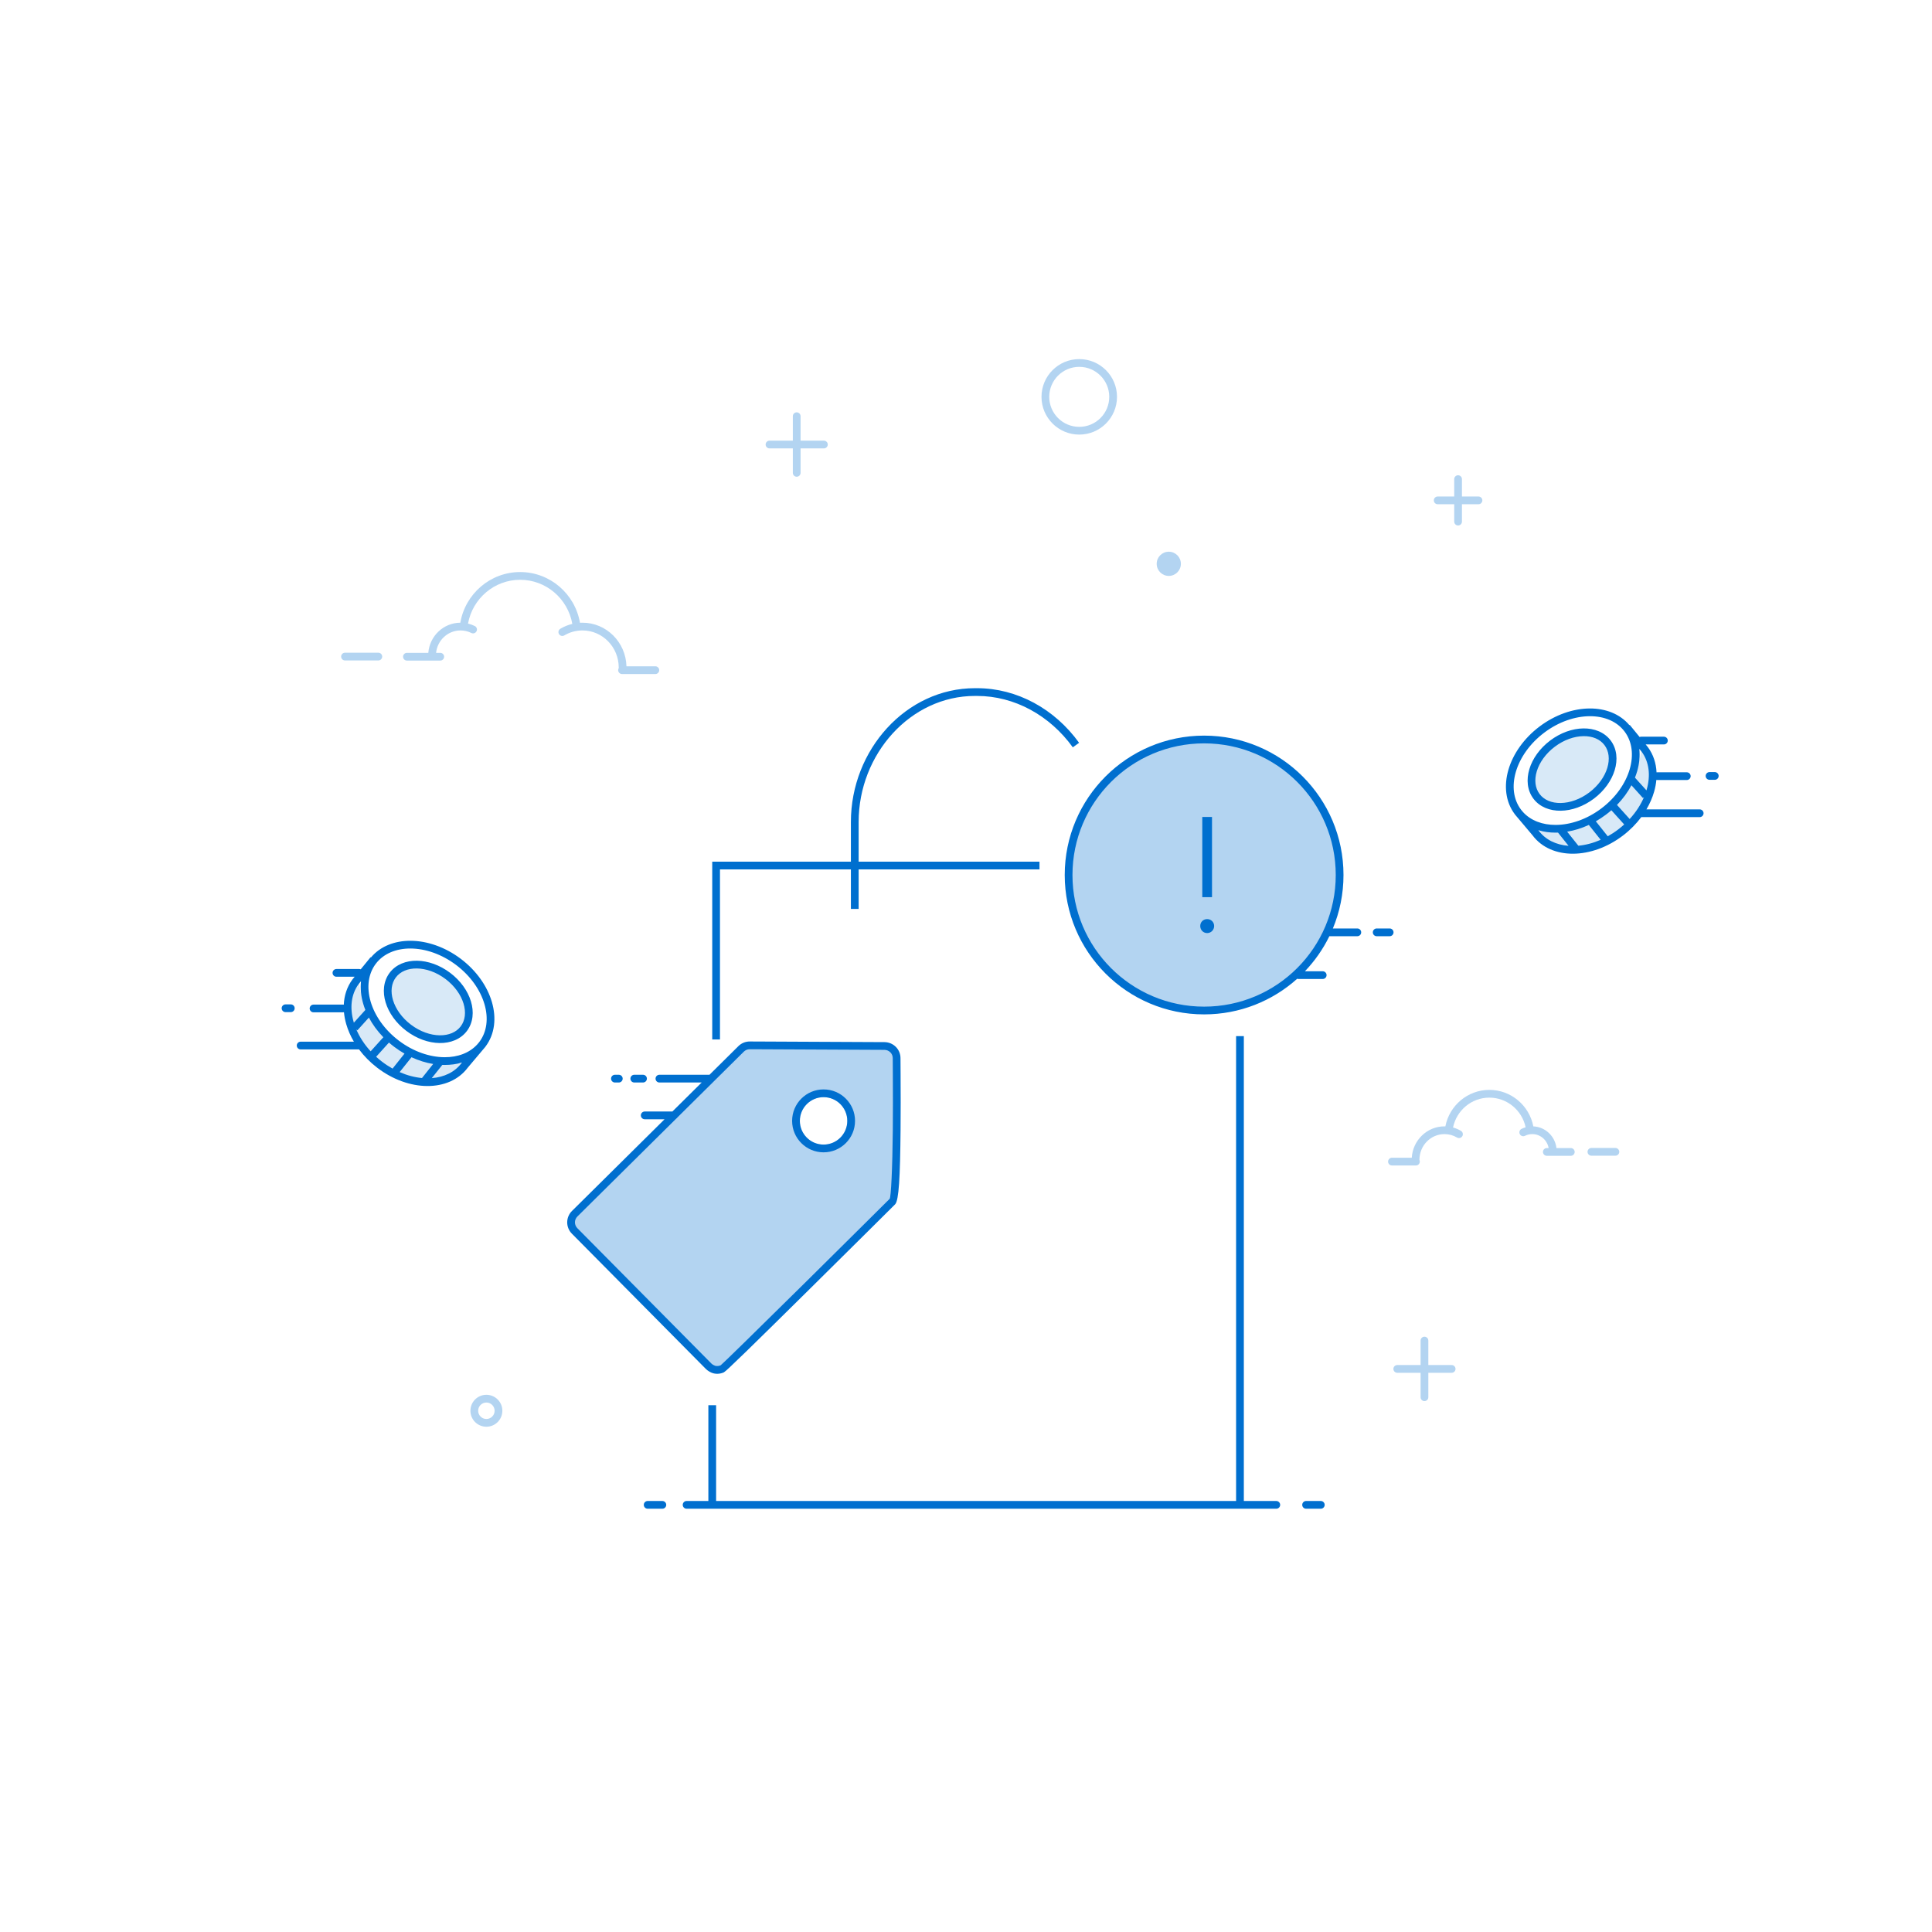 <svg width="500" height="500" viewBox="0 0 500 500" fill="none" xmlns="http://www.w3.org/2000/svg">
<rect x="0" y="0" width="500" height="500" fill="#333333" stroke="none"/>
<g clip-path="url(#clip0)">
<rect width="500" height="500" fill="white"/>
<path fill-rule="evenodd" clip-rule="evenodd" d="M191.804 271.449L148.728 314.112C147.492 315.332 147.481 317.328 148.71 318.564L183.42 353.608C183.798 353.99 184.454 354.327 184.803 354.424C185.52 354.625 186.286 354.539 186.937 354.24C187.77 353.873 225.264 316.616 230.378 311.534C230.708 311.206 230.903 311.012 230.945 310.97C232.287 309.623 232.106 283.158 232.055 275.701C232.048 274.752 232.044 274.11 232.045 273.868C232.053 272.17 230.706 270.729 228.913 270.702L196.317 270.547L194.029 270.539C193.194 270.534 192.396 270.863 191.804 271.449ZM213 297C216.866 297 220 293.866 220 290C220 286.134 216.866 283 213 283C209.134 283 206 286.134 206 290C206 293.866 209.134 297 213 297Z" fill="#B3D4F1"/>
<path fill-rule="evenodd" clip-rule="evenodd" d="M130.01 365.104C130.01 367.387 128.159 369.237 125.876 369.237C123.594 369.237 121.743 367.387 121.743 365.104C121.743 362.821 123.594 360.971 125.876 360.971C128.159 360.971 130.01 362.821 130.01 365.104ZM123.747 365.104C123.747 366.28 124.7 367.233 125.876 367.233C127.052 367.233 128.006 366.28 128.006 365.104C128.006 363.928 127.052 362.975 125.876 362.975C124.7 362.975 123.747 363.928 123.747 365.104Z" fill="#B3D4F1"/>
<path fill-rule="evenodd" clip-rule="evenodd" d="M289.078 102.703C289.078 108.099 284.704 112.473 279.309 112.473C273.913 112.473 269.539 108.099 269.539 102.703C269.539 97.308 273.913 92.934 279.309 92.934C284.704 92.934 289.078 97.308 289.078 102.703ZM271.543 102.703C271.543 106.992 275.02 110.469 279.309 110.469C283.597 110.469 287.074 106.992 287.074 102.703C287.074 98.414 283.597 94.938 279.309 94.938C275.02 94.938 271.543 98.414 271.543 102.703Z" fill="#B3D4F1"/>
<path d="M205.184 107.713V122.374C205.184 122.927 205.632 123.376 206.186 123.376C206.739 123.376 207.188 122.927 207.188 122.374V107.713C207.188 107.16 206.739 106.711 206.186 106.711C205.632 106.711 205.184 107.16 205.184 107.713Z" fill="#B3D4F1"/>
<path d="M213.223 114.041H199.148C198.595 114.041 198.146 114.49 198.146 115.043C198.146 115.596 198.595 116.045 199.148 116.045H213.223C213.776 116.045 214.225 115.596 214.225 115.043C214.225 114.49 213.776 114.041 213.223 114.041Z" fill="#B3D4F1"/>
<path d="M377.35 123.996V134.992" stroke="#B3D4F1" stroke-width="2" stroke-linecap="round"/>
<path d="M382.629 129.494H372.073" stroke="#B3D4F1" stroke-width="2" stroke-linecap="round"/>
<path d="M57.333 439.322V452.549" stroke="white" stroke-width="2" stroke-linecap="round"/>
<path d="M64.221 445.936H50.443" stroke="white" stroke-width="2" stroke-linecap="round"/>
<path fill-rule="evenodd" clip-rule="evenodd" d="M367.646 353.27V346.941C367.646 346.388 368.095 345.939 368.648 345.939C369.202 345.939 369.65 346.388 369.65 346.941V353.27H375.686C376.239 353.27 376.688 353.718 376.688 354.272C376.688 354.825 376.239 355.274 375.686 355.274H369.65V361.602C369.65 362.155 369.202 362.604 368.648 362.604C368.095 362.604 367.646 362.155 367.646 361.602V355.274H361.611C361.058 355.274 360.609 354.825 360.609 354.272C360.609 353.718 361.058 353.27 361.611 353.27H367.646Z" fill="#B3D4F1"/>
<path fill-rule="evenodd" clip-rule="evenodd" d="M148.115 161.461C147.026 161.723 145.983 162.147 145.015 162.721C144.539 163.003 144.382 163.617 144.664 164.093C144.946 164.569 145.561 164.727 146.037 164.444C147.454 163.605 149.062 163.156 150.737 163.156C155.919 163.156 160.128 167.454 160.128 172.765C160.128 172.81 160.131 172.854 160.137 172.898C160.038 173.053 159.98 173.238 159.98 173.436C159.98 173.989 160.429 174.438 160.982 174.438H169.603C170.156 174.438 170.605 173.989 170.605 173.436C170.605 172.882 170.156 172.434 169.603 172.434H162.127C161.955 166.178 156.926 161.152 150.737 161.152C150.523 161.152 150.31 161.158 150.099 161.17C148.805 153.673 142.324 148.045 134.612 148.045C126.899 148.045 120.428 153.671 119.128 161.153C114.759 161.184 111.191 164.61 110.846 168.954H105.315C104.762 168.954 104.313 169.403 104.313 169.956C104.313 170.51 104.762 170.958 105.315 170.958H113.936C114.489 170.958 114.938 170.51 114.938 169.956C114.938 169.403 114.489 168.954 113.936 168.954H112.859C113.197 165.693 115.905 163.156 119.189 163.156C120.173 163.156 121.122 163.383 121.985 163.813C122.48 164.06 123.081 163.859 123.328 163.364C123.576 162.869 123.374 162.267 122.879 162.02C122.319 161.741 121.731 161.526 121.123 161.38C122.305 154.902 127.927 150.049 134.612 150.049C141.318 150.049 146.964 154.937 148.115 161.461ZM89.288 170.924H97.909C98.462 170.924 98.911 170.475 98.911 169.922C98.911 169.369 98.462 168.92 97.909 168.92H89.288C88.735 168.92 88.286 169.369 88.286 169.922C88.286 170.475 88.735 170.924 89.288 170.924Z" fill="#B3D4F1"/>
<path fill-rule="evenodd" clip-rule="evenodd" d="M376.046 291.797C376.764 291.994 377.453 292.286 378.097 292.668C378.573 292.95 378.73 293.565 378.448 294.041C378.166 294.517 377.551 294.674 377.075 294.392C376.098 293.813 374.989 293.504 373.834 293.504C370.26 293.504 367.353 296.471 367.353 300.142C367.353 300.162 367.353 300.183 367.351 300.203C367.411 300.331 367.444 300.474 367.444 300.624C367.444 301.178 366.996 301.626 366.442 301.626H360.235C359.682 301.626 359.233 301.178 359.233 300.624C359.233 300.071 359.682 299.622 360.235 299.622H365.364C365.628 295.095 369.315 291.5 373.834 291.5C373.91 291.5 373.986 291.501 374.061 291.503C375.111 286.094 379.836 282.062 385.443 282.062C391.057 282.062 395.778 286.1 396.826 291.506C399.927 291.642 402.443 294.046 402.81 297.117H406.522C407.076 297.117 407.524 297.566 407.524 298.119C407.524 298.673 407.076 299.121 406.522 299.121H400.316C399.762 299.121 399.314 298.673 399.314 298.119C399.314 297.566 399.762 297.117 400.316 297.117H400.785C400.425 295.061 398.663 293.504 396.549 293.504C395.885 293.504 395.244 293.657 394.662 293.947C394.167 294.194 393.565 293.993 393.318 293.498C393.071 293.003 393.272 292.401 393.767 292.154C394.108 291.984 394.464 291.846 394.829 291.741C393.904 287.336 390.031 284.067 385.443 284.067C380.841 284.067 376.951 287.359 376.046 291.797ZM418.062 299.097H411.855C411.302 299.097 410.853 298.648 410.853 298.095C410.853 297.541 411.302 297.093 411.855 297.093H418.062C418.615 297.093 419.064 297.541 419.064 298.095C419.064 298.648 418.615 299.097 418.062 299.097Z" fill="#B3D4F1"/>
<circle cx="302.48" cy="145.914" r="3.131" fill="#B3D4F1"/>
<circle cx="311.623" cy="226.451" r="35.07" fill="#B3D4F1"/>
<path fill-rule="evenodd" clip-rule="evenodd" d="M213.141 283.941C216.532 283.941 219.281 286.69 219.281 290.081C219.281 293.472 216.532 296.221 213.141 296.221C209.75 296.221 207.001 293.472 207.001 290.081C207.001 286.69 209.75 283.941 213.141 283.941ZM221.281 290.081C221.281 285.586 217.637 281.941 213.141 281.941C208.645 281.941 205.001 285.586 205.001 290.081C205.001 294.577 208.645 298.221 213.141 298.221C217.637 298.221 221.281 294.577 221.281 290.081Z" fill="#B3D4F1"/>
<path fill-rule="evenodd" clip-rule="evenodd" d="M220.212 224.999V235.222H222.216V224.999H269.018V222.995H222.216V212.724C222.216 195.106 235.681 180.108 252.299 180.108H252.856C262.55 180.108 271.688 185.151 277.643 193.409L279.269 192.237C272.95 183.474 263.219 178.104 252.856 178.104H252.299C234.524 178.104 220.212 194.044 220.212 212.724V222.995H184.326V269.017H186.33V224.999H220.212ZM335.703 253.309C329.317 259.038 320.877 262.522 311.623 262.522C291.701 262.522 275.551 246.372 275.551 226.45C275.551 206.528 291.701 190.378 311.623 190.378C331.545 190.378 347.695 206.528 347.695 226.45C347.695 231.352 346.717 236.026 344.946 240.287H351.274C351.827 240.287 352.276 240.736 352.276 241.289C352.276 241.843 351.827 242.291 351.274 242.291H344.04C342.401 245.638 340.26 248.694 337.714 251.36H342.314C342.867 251.36 343.316 251.808 343.316 252.362C343.316 252.915 342.867 253.364 342.314 253.364H336.03C335.916 253.364 335.805 253.344 335.703 253.309ZM277.555 226.45C277.555 245.266 292.808 260.518 311.623 260.518C330.438 260.518 345.691 245.266 345.691 226.45C345.691 207.635 330.438 192.382 311.623 192.382C292.808 192.382 277.555 207.635 277.555 226.45ZM314.219 239.648C314.219 240.664 313.424 241.48 312.409 241.48C311.394 241.48 310.621 240.664 310.621 239.648C310.621 238.633 311.394 237.861 312.409 237.861C313.424 237.861 314.219 238.633 314.219 239.648ZM313.667 211.42V232.189H311.151V211.42H313.667ZM359.643 240.287H356.287C355.734 240.287 355.285 240.736 355.285 241.289C355.285 241.843 355.734 242.291 356.287 242.291H359.643C360.196 242.291 360.645 241.843 360.645 241.289C360.645 240.736 360.196 240.287 359.643 240.287ZM319.9 388.454V268.153H321.904V388.454H330.303C330.856 388.454 331.305 388.902 331.305 389.456C331.305 390.009 330.856 390.458 330.303 390.458H321.904H320.902H183.4H183.324H177.694C177.141 390.458 176.692 390.009 176.692 389.456C176.692 388.902 177.141 388.454 177.694 388.454H183.324V363.668H185.328V388.454H319.9ZM171.418 390.458H167.615C167.061 390.458 166.613 390.009 166.613 389.456C166.613 388.902 167.061 388.454 167.615 388.454H171.418C171.972 388.454 172.42 388.902 172.42 389.456C172.42 390.009 171.972 390.458 171.418 390.458ZM341.822 390.458H338.018C337.465 390.458 337.016 390.009 337.016 389.456C337.016 388.902 337.465 388.454 338.018 388.454H341.822C342.375 388.454 342.824 388.902 342.824 389.456C342.824 390.009 342.375 390.458 341.822 390.458ZM191.099 270.737C191.882 269.962 192.936 269.53 194.036 269.537L196.32 269.545L228.918 269.7C231.245 269.734 233.058 271.6 233.047 273.873C233.046 274.128 233.07 277.795 233.07 277.787C233.102 283.038 233.105 287.782 233.063 292.401C232.952 304.539 232.641 310.687 231.655 311.677C231.886 311.449 227.582 315.725 224.652 318.633C219.567 323.679 214.543 328.658 209.833 333.315L209.643 333.503C194.873 348.106 187.923 354.901 187.341 355.157C186.474 355.556 185.464 355.65 184.533 355.389C183.963 355.23 183.175 354.784 182.708 354.313L147.998 319.269C146.381 317.641 146.393 315.01 148.024 313.399L171.992 289.661H166.854C166.3 289.661 165.852 289.212 165.852 288.659C165.852 288.105 166.3 287.657 166.854 287.657H174.015L181.593 280.152H170.657C170.104 280.152 169.655 279.703 169.655 279.15C169.655 278.596 170.104 278.148 170.657 278.148H183.616L191.099 270.737ZM175.304 289.201L192.509 272.161C192.914 271.76 193.457 271.537 194.026 271.541L196.312 271.549L228.898 271.704C230.112 271.722 231.049 272.685 231.043 273.863C231.042 274.132 231.067 277.838 231.066 277.799C231.098 283.041 231.101 287.776 231.059 292.383C230.967 302.391 230.588 309.909 230.24 310.259C230.474 310.026 226.169 314.303 223.24 317.21C218.156 322.256 213.133 327.234 208.424 331.89L208.234 332.078C196.147 344.028 186.726 353.238 186.519 353.33C186.06 353.541 185.537 353.589 185.073 353.46C184.827 353.391 184.345 353.118 184.132 352.903L149.421 317.858C148.584 317.016 148.59 315.656 149.433 314.824L174.995 289.506C175.119 289.428 175.224 289.324 175.304 289.201ZM213.141 298.223C208.644 298.223 204.999 294.578 204.999 290.081C204.999 285.584 208.644 281.939 213.141 281.939C217.637 281.939 221.283 285.584 221.283 290.081C221.283 294.578 217.637 298.223 213.141 298.223ZM213.141 296.219C216.53 296.219 219.279 293.471 219.279 290.081C219.279 286.691 216.53 283.943 213.141 283.943C209.751 283.943 207.003 286.691 207.003 290.081C207.003 293.471 209.751 296.219 213.141 296.219ZM159.144 280.152H160.146C160.7 280.152 161.148 279.703 161.148 279.15C161.148 278.596 160.7 278.148 160.146 278.148H159.144C158.591 278.148 158.142 278.596 158.142 279.15C158.142 279.703 158.591 280.152 159.144 280.152ZM166.412 280.152H164.154C163.601 280.152 163.152 279.703 163.152 279.15C163.152 278.596 163.601 278.148 164.154 278.148H166.412C166.966 278.148 167.414 278.596 167.414 279.15C167.414 279.703 166.966 280.152 166.412 280.152Z" fill="#006FCF"/>
<path fill-rule="evenodd" clip-rule="evenodd" d="M92.933 254.123C92.933 254.123 85.038 263.744 96.681 274.516C100.932 278.449 105.483 279.674 108.391 280.038C116.209 281.016 120.914 275.199 120.914 275.199C120.914 275.199 108.931 276.066 100.932 268.49C92.933 260.913 92.933 254.123 92.933 254.123Z" fill="#B3D4F1" fill-opacity="0.5"/>
<ellipse rx="17.786" ry="13.279" transform="matrix(-0.799 -0.602 -0.602 0.799 110.65 259.542)" fill="white"/>
<ellipse rx="11.516" ry="8.411" transform="matrix(-0.799 -0.602 -0.602 0.799 110.839 259.287)" fill="#B3D4F1" fill-opacity="0.5"/>
<path fill-rule="evenodd" clip-rule="evenodd" d="M125.385 259.891C126.443 263.52 126.029 267.024 124.056 269.643C124.03 269.677 124.004 269.71 123.979 269.743L123.5 270.31C121.5 272.493 118.492 273.624 115.047 273.608C111.267 273.591 107.027 272.186 103.26 269.347C99.493 266.508 96.973 262.82 95.915 259.191C94.856 255.561 95.27 252.058 97.243 249.438C99.217 246.819 102.471 245.456 106.252 245.473C110.032 245.49 114.272 246.895 118.039 249.734C121.806 252.573 124.326 256.261 125.385 259.891ZM125.538 270.996L125.533 271.003C125.361 271.222 125.183 271.434 124.998 271.637L121.058 276.307C118.64 279.547 114.754 281.088 110.536 281.06C106.309 281.032 101.685 279.437 97.63 276.333C95.787 274.922 94.207 273.311 92.92 271.587H77.803C77.25 271.587 76.803 271.14 76.803 270.587C76.803 270.035 77.25 269.587 77.803 269.587H91.587C90.716 268.112 90.051 266.584 89.607 265.05C89.31 264.021 89.111 262.986 89.018 261.961C88.942 261.98 88.861 261.99 88.778 261.99H81.144C80.592 261.99 80.144 261.542 80.144 260.99C80.144 260.437 80.592 259.99 81.144 259.99H88.778C88.845 259.99 88.909 259.996 88.972 260.008C89.08 257.64 89.799 255.387 91.222 253.469L91.236 253.451L91.784 252.779H87.068C86.516 252.779 86.068 252.331 86.068 251.779C86.068 251.226 86.516 250.779 87.068 250.779H92.964C93.102 250.779 93.233 250.807 93.352 250.857L95.906 247.726L95.994 247.797C98.449 244.858 102.204 243.455 106.261 243.473C110.513 243.492 115.165 245.064 119.243 248.137C123.321 251.21 126.114 255.248 127.305 259.331C128.495 263.413 128.093 267.609 125.653 270.846C125.615 270.897 125.577 270.947 125.538 270.996L125.538 270.996ZM119.49 275.065L119.559 274.983C118.136 275.409 116.61 275.615 115.039 275.608C114.85 275.607 114.661 275.604 114.471 275.597L111.744 279.019C114.977 278.776 117.729 277.438 119.471 275.09L119.49 275.065ZM109.208 278.993C107.329 278.819 105.366 278.311 103.427 277.462L106.496 273.612C108.348 274.469 110.242 275.053 112.104 275.358L109.208 278.993ZM101.595 276.552L104.684 272.676C103.789 272.165 102.91 271.587 102.056 270.944C101.573 270.58 101.109 270.203 100.662 269.814L97.343 273.491C97.82 273.924 98.32 274.343 98.846 274.745C99.74 275.43 100.661 276.032 101.595 276.552ZM95.924 272.079C94.299 270.312 93.051 268.373 92.212 266.405L92.485 266.652L95.468 263.346C96.419 265.136 97.676 266.861 99.21 268.438L95.924 272.079ZM93.994 259.75C94.153 260.293 94.339 260.835 94.553 261.374L91.58 264.669C91.563 264.61 91.545 264.552 91.528 264.494C90.471 260.838 90.872 257.312 92.815 254.679L93.429 253.927C93.22 255.816 93.425 257.796 93.994 259.75ZM119.236 265.615C120.395 264.077 120.644 261.974 119.964 259.727C119.283 257.48 117.687 255.167 115.298 253.367C112.91 251.567 110.246 250.67 107.899 250.635C105.552 250.6 103.599 251.42 102.44 252.958C101.281 254.496 101.032 256.599 101.712 258.846C102.393 261.092 103.989 263.405 106.378 265.205C108.766 267.005 111.43 267.902 113.777 267.937C116.124 267.972 118.077 267.153 119.236 265.615ZM116.502 251.77C119.193 253.798 121.062 256.453 121.878 259.147C122.693 261.839 122.47 264.646 120.834 266.818C119.197 268.99 116.56 269.979 113.747 269.937C110.933 269.895 107.865 268.83 105.174 266.803C102.483 264.775 100.614 262.119 99.798 259.426C98.983 256.733 99.206 253.926 100.842 251.754C102.479 249.582 105.116 248.594 107.929 248.636C110.743 248.678 113.811 249.742 116.502 251.77ZM72.897 260.935C72.897 260.383 73.345 259.935 73.897 259.935H75.258C75.81 259.935 76.258 260.383 76.258 260.935C76.258 261.487 75.81 261.935 75.258 261.935H73.897C73.345 261.935 72.897 261.487 72.897 260.935Z" fill="#006FCF"/>
<path fill-rule="evenodd" clip-rule="evenodd" d="M424.749 194.002C424.749 194.002 432.644 203.623 421.001 214.394C416.75 218.328 412.2 219.553 409.291 219.917C401.474 220.895 396.769 215.078 396.769 215.078C396.769 215.078 408.752 215.945 416.75 208.369C424.749 200.792 424.749 194.002 424.749 194.002Z" fill="#B3D4F1" fill-opacity="0.5"/>
<ellipse cx="407.033" cy="199.42" rx="17.786" ry="13.279" transform="rotate(-37 407.033 199.42)" fill="white"/>
<ellipse cx="406.844" cy="199.166" rx="11.516" ry="8.411" transform="rotate(-37 406.844 199.166)" fill="#B3D4F1" fill-opacity="0.5"/>
<path fill-rule="evenodd" clip-rule="evenodd" d="M392.298 199.769C391.24 203.399 391.653 206.902 393.627 209.522C393.653 209.557 393.68 209.592 393.707 209.626L394.179 210.186C396.179 212.371 399.188 213.503 402.635 213.487C406.416 213.47 410.655 212.065 414.423 209.226C418.19 206.387 420.71 202.699 421.768 199.07C422.826 195.44 422.413 191.936 420.439 189.317C418.465 186.698 415.212 185.335 411.431 185.352C407.65 185.369 403.411 186.774 399.643 189.613C395.876 192.452 393.356 196.14 392.298 199.769ZM392.144 210.876L392.153 210.886C392.323 211.103 392.499 211.311 392.681 211.512L396.624 216.186C399.043 219.426 402.929 220.967 407.147 220.939C411.374 220.911 415.998 219.316 420.052 216.213C421.896 214.801 423.476 213.19 424.763 211.467H439.88C440.432 211.467 440.88 211.019 440.88 210.467C440.88 209.914 440.432 209.467 439.88 209.467H426.095C426.966 207.992 427.632 206.463 428.075 204.929C428.373 203.901 428.571 202.865 428.664 201.84C428.741 201.859 428.822 201.869 428.904 201.869H436.538C437.09 201.869 437.538 201.421 437.538 200.869C437.538 200.317 437.09 199.869 436.538 199.869H428.904C428.838 199.869 428.773 199.875 428.71 199.888C428.603 197.52 427.883 195.267 426.46 193.348L426.446 193.33L425.898 192.658H430.615C431.167 192.658 431.615 192.21 431.615 191.658C431.615 191.106 431.167 190.658 430.615 190.658H424.719C424.581 190.658 424.45 190.686 424.331 190.736L421.776 187.605L421.689 187.676C419.234 184.737 415.479 183.334 411.422 183.352C407.169 183.371 402.518 184.943 398.44 188.016C394.362 191.089 391.568 195.127 390.378 199.21C389.188 203.292 389.59 207.487 392.03 210.725C392.068 210.776 392.106 210.826 392.145 210.875L392.144 210.876ZM398.193 214.944L398.124 214.862C399.547 215.288 401.073 215.494 402.644 215.487C402.832 215.486 403.021 215.482 403.211 215.476L405.939 218.899C402.706 218.655 399.953 217.317 398.212 214.969L398.193 214.944ZM408.475 218.872C410.353 218.699 412.316 218.19 414.255 217.341L411.187 213.491C409.335 214.348 407.44 214.932 405.578 215.237L408.475 218.872ZM416.088 216.431L412.999 212.555C413.894 212.044 414.773 211.466 415.626 210.823C416.109 210.459 416.574 210.082 417.02 209.693L420.339 213.371C419.863 213.804 419.362 214.222 418.837 214.624C417.943 215.309 417.022 215.911 416.088 216.431ZM421.759 211.959C423.383 210.191 424.632 208.253 425.471 206.285L425.198 206.531L422.215 203.225C421.263 205.015 420.006 206.74 418.473 208.317L421.759 211.959ZM423.688 199.629C423.53 200.172 423.343 200.714 423.129 201.254L426.102 204.548C426.12 204.49 426.137 204.431 426.154 204.373C427.212 200.717 426.811 197.192 424.867 194.558L424.254 193.806C424.463 195.695 424.258 197.675 423.688 199.629ZM444.785 200.814C444.785 200.262 444.337 199.814 443.785 199.814H442.425C441.872 199.814 441.425 200.262 441.425 200.814C441.425 201.366 441.872 201.814 442.425 201.814H443.785C444.337 201.814 444.785 201.366 444.785 200.814ZM398.446 205.494C397.287 203.956 397.038 201.853 397.719 199.606C398.399 197.36 399.996 195.047 402.384 193.247C404.773 191.447 407.437 190.55 409.783 190.515C412.131 190.48 414.084 191.299 415.243 192.837C416.402 194.375 416.651 196.478 415.97 198.725C415.29 200.972 413.693 203.285 411.305 205.085C408.916 206.885 406.253 207.781 403.906 207.816C401.558 207.852 399.605 207.032 398.446 205.494ZM401.181 191.649C398.49 193.677 396.621 196.333 395.805 199.026C394.989 201.719 395.212 204.526 396.849 206.698C398.486 208.87 401.123 209.858 403.936 209.816C406.75 209.774 409.818 208.71 412.509 206.682C415.199 204.654 417.068 201.999 417.884 199.305C418.7 196.613 418.477 193.806 416.84 191.634C415.203 189.462 412.566 188.473 409.753 188.515C406.939 188.557 403.872 189.622 401.181 191.649Z" fill="#006FCF"/>
</g>
<defs>
<clipPath id="clip0">
<rect width="500" height="500" fill="white"/>
</clipPath>
</defs>
</svg>
